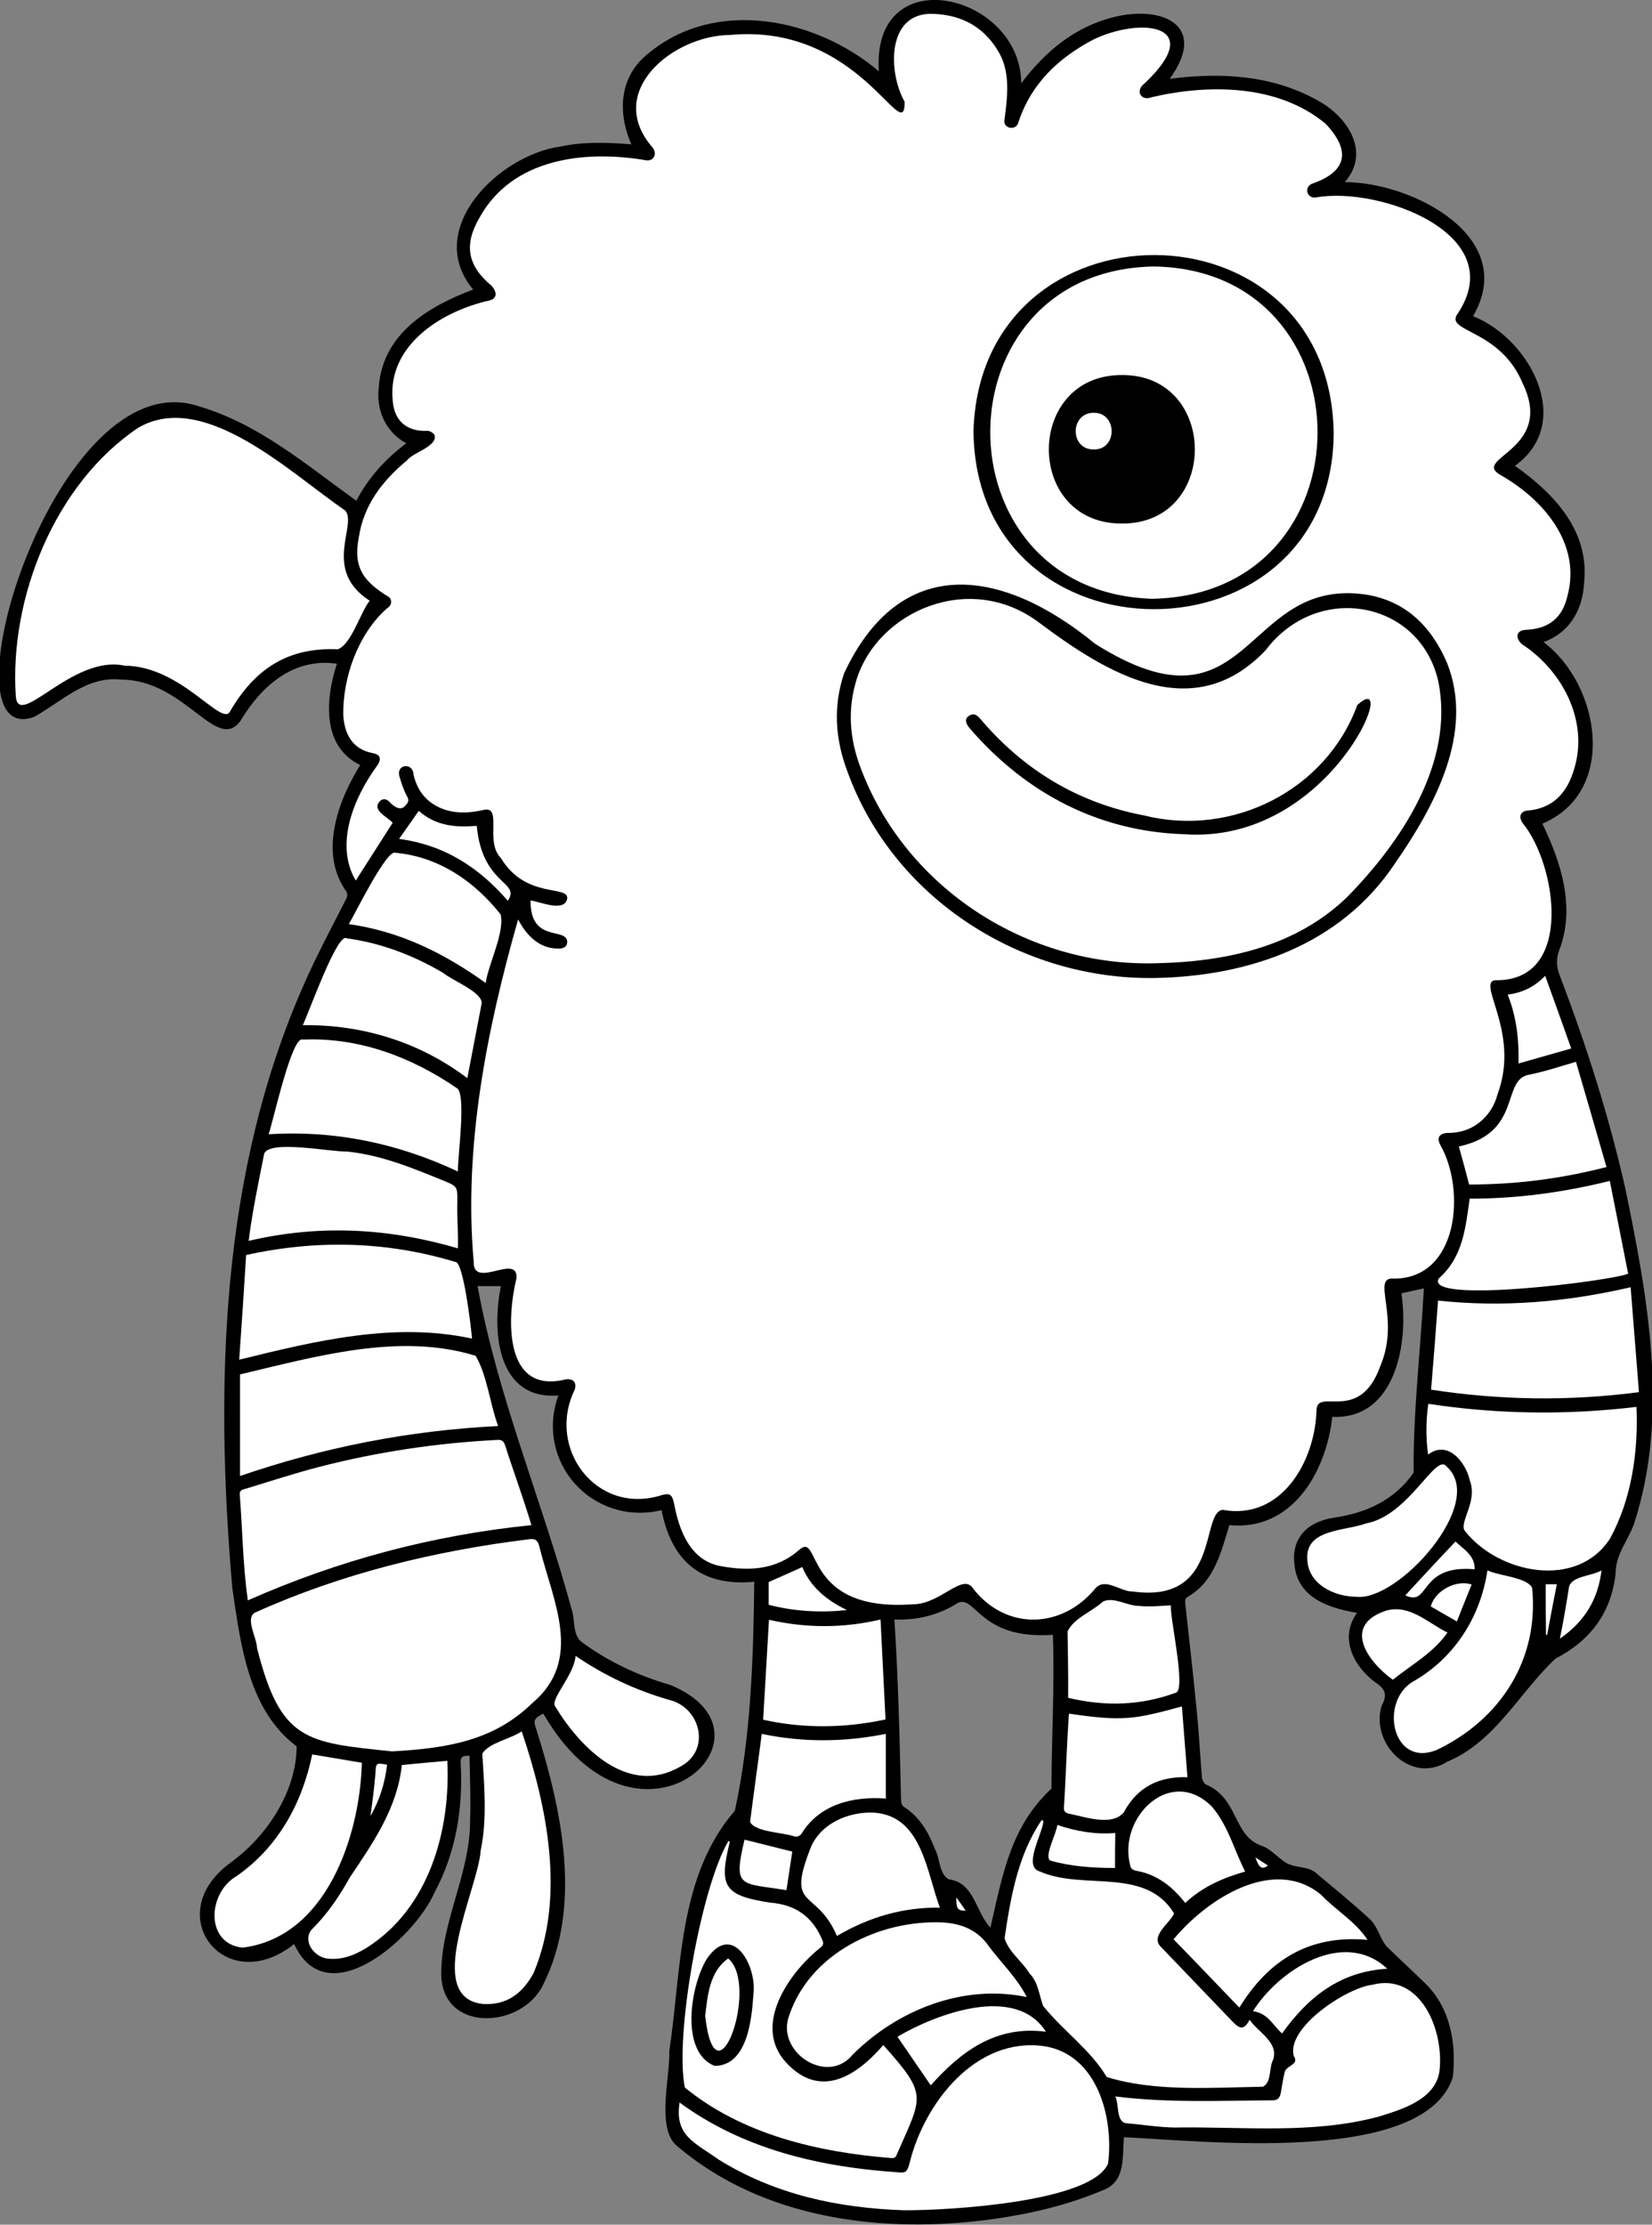 <?xml version="1.0" encoding="utf-8"?>
<!-- Generator: Adobe Illustrator 26.0.0, SVG Export Plug-In . SVG Version: 6.00 Build 0)  -->
<svg version="1.1" id="Capa_1" xmlns="http://www.w3.org/2000/svg" xmlns:xlink="http://www.w3.org/1999/xlink" x="0px" y="0px"
	 viewBox="0 0 595.3 801.4" style="enable-background:new 0 0 595.3 801.4;" xml:space="preserve">
<rect x="0" y="0" width="595.3" height="801.4" fill="#808080" stroke="none"/>
<style type="text/css">
	.st0{fill:#FFFFFF;}
</style>
<g>
	<path d="M585.7,428.2c-5.9-26.1-14-51.5-23.5-76.4c-1.3-3.3-1.6-6.1-0.3-9.6c5.9-15.3,0.6-31.6-6.1-45.5
		c27.3-11.5,20.8-50.1,0.4-65.4c9.3-3.3,14.1-11.6,14.6-21c2.2-18.8-10.6-32.4-24.9-42.5c21.7-15.6,5.3-45.9-15.1-53.9
		c16.7-28.5-22-48.3-46.2-48.3c9.4-10.7,1.1-23.4-9.4-29.2c-16.5-9.4-35.3-10.4-53.7-8c13.9-19.1-2.4-26.7-20.3-22.2
		C387.2,9.7,376.6,18.6,368,30c-0.1-32.3-54-45.3-51.3-4.3C294.3,6.6,258-1,233.7,19.2c-10.5,8.2-11.3,21.1-6.2,32.8
		c-8.6-0.7-17.2-1-25.6,0.8c-22.3,3.1-49.4,29.9-31.4,51.5c-16.2,6.1-32.6,15.9-34,35.1c-1,7.9,2.1,16,9.9,20.3
		c-7.5,5.6-13.6,12.3-18,20.7c-17.8-12.8-34.9-27.5-56.3-33.9C20,128.3-22.6,271.2,12.4,258.2c9.8-5.5,18.9-14.7,31-13.4
		c23.3-0.1,34.7,26.8,43.3,14.8c7.5-12.5,19.1-22.8,34.7-20.5c-4.1,12.6-5.6,29.7,8.4,36.5c-7.9,12.6-14.7,31.2-5.5,44.8
		c1,1.3,1.1,2.2,0.3,3.7c-5.1,10-10.4,19.9-14.9,30.1C79.4,422.4,77.4,498.6,83.7,572c3,20.2,5.7,44,23.2,57.1
		c-0.1,16.3-10.7,32.5-24.1,42.1c-25.2,18.7-1.5,48.8,23.2,29.1c11.9,25.9,43.5-2.3,50.6-18.6c7.8-14.6,10.3-30.4,9.4-46.7
		c-0.1-2.3,0.9-2.6,3.2-2.5c0.1,7.8,0.5,15.5,0.2,23.2c0.1,19.1-10.4,36.3-10.4,55.3c0.1,21.2,28.5,20,36.5,4.4
		c14.5-28.4,7-63.2-2.2-92.3c-1.2-3.4-1-4,2.5-5.8c33.5,58.2,89.2,7.6,45.8-10.3c-11.7-3.4-22.6-8.5-32.4-15.8
		c-3-3-1.9-8.1-3.3-11.8c-10.6-38.9-26.6-76.3-33.8-116.1c3,0,5.6,0,8.4,0c-3.4,16.7-1.2,41.1,20.7,39.4
		c-8.6,24.1,12.4,47.2,37.2,41.3c3.6,18.5,14.4,27.6,33.4,25.8c-0.3,27.4-1.2,56-7,82.5c-20.5,23.6-19.2,57.2-23.6,86.5
		c0.3,9.3-4.8,27.9,2.7,34.2c31.2,26.6,74.5,31.8,113.8,26.4c13.6-1.9,26.9-5,39.7-10.4c8.3-3.1,7-11.8,7.6-19.1
		c27.7,1.2,107.9,10.4,118.5-21.5c1.4-12-0.8-25-9.8-33.8c-4.7-4.6-9.5-9-14.1-13.5c-2.3-2.8-3.2-7.1-5.8-9.6
		c-6.1-5.6-12.5-10.9-18.9-16.2c-3.4-3.5-8.3-2-12-4.6c-2.8-1.9-5.2-4.8-8.3-5.8c-10.4-3.6-8.1-17-20.1-22.1
		c-0.7-0.4-1.3-1.7-1.4-2.6c-0.6-7.5-1-15-1.7-22.4c-1.3-13.4-2.8-26.8-4.3-40.2c-0.1-1.2,0-1.9,1.1-2.5
		c9.4-5.5,11.8-15.9,14.8-25.7c22.7,2.2,34.9-19.2,37.1-39c22.9,1,27.6-26.8,24.9-44.5c2.8-0.6,5.4-1.2,8.1-1.8
		c-1.2,22.1-3.9,44.7-3.7,66.4c-6.9,9.9-17,14.5-28.6,16.2c-10.1,1.5-15.6,7.7-14.3,17.2c1.2,11.7,12.4,15.4,22.5,17.1
		c-6.6,9.2-1.1,19.6,7.1,25.4c3.4,2.3,3.7,4.5,1.8,8c-4.2,13.7,10.5,28.4,23.5,20.3c17.6-7.4,25.9-24.8,39.1-37.2
		c12.6-6.5,20.2-16.6,21.7-30.8c0-6.8,4.4-11.6,6.6-17.7C601.6,509.8,593.8,467.4,585.7,428.2z M378.9,644.3
		c-14.8,13.8-17.6,31-22,50.1c-5.4-5.7-5.8-16.3-15-17.4c-3.6-2-3.1-7.6-5-10.9c-2.3-6.1-5.5-11.6-11.3-15.3
		c-0.6-0.4-0.9-1.5-0.9-2.2c-0.5-21.8-1-43.4-2.4-65.2c8.3,0.3,16-1.6,22.9-6c6.4-2.9,7.9,13.4,34.2,11.5
		C380.1,607.1,378.9,625.9,378.9,644.3z M488.8,580.8C488.7,580.7,488.8,580.8,488.8,580.8L488.8,580.8z"/>
	<path class="st0" d="M186.7,331.2c3,5.8,7.8,10.7,14.7,10.5c1.7,0,3-0.6,3-2.5c-0.3-5.3-13.4,0.6-13.2-14.8
		c3.5,0.4,12.2,4.4,13.2-0.7c0.5-5-14.9,0.3-23.9-14.6c-6.1-6.1,1.1-19.6-6.8-17.2c-4.3,0.9-8.7,1.2-13-0.1
		c-6.3-2-10.2-6.3-11.7-12.8c-0.1-4.4-6.5-3.9-5,0.9c0.7,2.4,1.5,4.8,2.7,7c1.1,1.9-0.2,2.8-1.1,3.8c-1.7,1.3-4-0.4-5.2-1.8
		c-1.1-1.1-2.3-1.4-3.5-0.3c-3.1,3.3,2.7,5.6,4.6,7.8c-4.3,6.7-8.7,13.6-13.3,20.8c-7.7-13-0.7-29.8,7.5-41.1
		c1.9-2.5,1.5-4.3-1.4-4.8c-7.4-1.4-10.2-7-10.6-13.7c-0.2-13.7,5.4-29.3,15.7-38.4c1.6-0.9,2.1-2.8,0.8-4.1
		c-8.9-5.4-13.1-10.4-10.9-21.5c1.7-11.6,8.5-20.4,17.3-27.7c2.2-3,11.1-5,10-9.2c-0.5-0.8-1.8-1.6-2.8-1.5
		c-7.2,0.3-11.8-3.6-12.3-11c-1.9-19.8,17.5-32,34.6-35.9c3.4-0.7,2.9-3.3,1-5.4c-8.7-7.2-10-14.8-4.3-24.5
		c11.8-21.4,37.8-24.4,59.8-20.7c3,0.6,4.3-2.3,2.6-4.5c-17.6-20.1,7.3-40.5,27.9-40.6C309.8,8.2,326,53.7,326,36.7
		c-6.1-10.8-6.5-32.5,10.4-31.7c10.6,0.4,18.8,5.1,23.9,14.5c3.8,7.2,2.7,15.6,1.7,23.4c-0.9,3.4,4.2,4.5,5,1.1
		c4.6-13.9,14.4-23.1,26.9-29.7C411,6,435,8.7,412.5,30c-3.6,2.6-1.4,6.6,2.6,5c20.7-4.8,45.6-4.6,62.6,9.6
		c8.8,9.3,8.1,16.9-4.4,21.4c-3.7,1-2.5,5.8,1.1,5.1c22.5-4,70.2,13.2,50.8,42c-4.7,6.6,15.3,5.3,23.5,25c11.7,24.1-18.8,26.9-8,33
		c15.3,8.7,29.1,24.6,24.2,43.3c-1.8,8.2-6.8,12.2-15.3,12.5c-4.3,0.4-3,4.3-0.2,5.8c14.5,10,23.5,28.4,17.4,45.7
		c-2.6,7.8-7.7,12.9-16.4,13.6c-2.5,0.2-3.3,2.3-1.7,4.5c12.2,14.9,18.5,56.3-9,56.6c-9-0.6,8.5,18,0,40.9
		c-2.1,8.3-9.1,14.3-18,14.1c-3.1,0.2-4.1,1.7-2.6,4.5c9.1,16.1,6.5,47.8-16.6,48c-8.9-1,2.4,13.8-5.1,31.5
		c-7.6,21.2-23,7.3-23,16.1c-0.6,18.4-12.7,39.5-33.8,35.7c-8.1,0.8-0.6,33.9-32.5,29.4c-4.4,0.1-9.8-5.2-13.4-1.1
		c-12,14.6-32.1,15.3-44,0.1c-3.7-6-11.8,5.6-21.6,5.6c-40.2,3-33.2-26.6-41.1-19.6c-8.3,7.3-18.1,7.7-28.1,5.9
		c-11.1-1.9-15.2-12.8-17-22.6c-0.7-3.3-1.6-3.9-4.8-2.9c-23.3,7.1-41.3-17-31-38.1c0.8-2.7-0.6-4.1-3.3-3.7
		c-22.1,5.5-21.3-21.6-17.7-36.4c0.7-9.3-15.6,4.1-15.4-5.9C167,413,175.4,371,186.7,331.2z M416.5,352.3c33.7-0.7,66.5-11.9,86-41
		c14.3-20.6,29-47.3,18.9-72.6c-5.7-13.2-15.1-22.5-29.8-24.6c-44.1-5.9-40.6,53.4-97,17.8c-33.9-27.8-70.3-32.4-90.4,10.6
		c-4.1,12-3.2,23.9,1.2,35.5C322,323.8,368.3,353.2,416.5,352.3z M480.6,155.9c-1.4-85.2-127.2-85.3-129.8-0.7
		C351.5,241,480.2,240.5,480.6,155.9z"/>
	<path class="st0" d="M133.2,216.4c-3.6,4.8-6.6,15.7-11.5,17.5c-17.9-0.8-29.8,7-38.7,22.2c-2.8,6.4-17.4-16.2-38.1-16.3
		C26.1,235.7,6.6,263,5.7,250.8c-2.4-35.4,14.1-76.6,44.1-96.7c23.9-14,55.5,16.9,74.6,29.8C128.9,189.1,115.9,205.2,133.2,216.4z"
		/>
	<path class="st0" d="M141.3,630.9c-31.1-3.2-40.2-3.7-48.7-37.3c0-3.5-4.4-10.7-0.7-12.7c31.3-14.1,64.6-22.2,98.6-26.4
		c2.1-0.3,3.2,0.1,3.8,2.4c4.8,19.7,16.3,41-2.7,56.8C177.6,627.3,160.5,629.8,141.3,630.9z"/>
	<path class="st0" d="M376,656c-0.3,4.6-7.6,16.5-1.2,18.2c15.7,6.9,37.9-1.9,48.3,15.1c-1.7,3.7-8.9,8.2-4.6,12.2
		c8.6,9,17.3,18,25.9,27c2.6,2.7,4.1,2.5,5.9-0.9c3.1,4.5,10.5,8.1,8.5,14.3c-1.6,2.9-0.5,8.2-3.7,9.8c-18.4,0.3-38.9,1.9-56.3-3.5
		c-5.9-9.9-15.7-16.6-22.9-25.6c-1.5-4-1.7-8.4-4.9-11.7c-2.6-4.3-7.6-7.8-9-12.7c2.2-14.8,4.8-30,13.4-42.6
		C375.6,655.8,375.8,655.9,376,656z"/>
	<path class="st0" d="M244.9,757.4c22.9,16.8,50.4,23.2,78.3,25.1c3.3,0.4,3.7-0.1,4.6-3.4c5.3-21.6,23.9-45.5,48.5-42
		c19.1,3,25.1,25.6,23,42.3c-6.1,14.1-58.6,16.9-73.6,16.8c-23.6-0.8-46.4-5.6-66.8-18.3C250.4,771.8,243,769.4,244.9,757.4z"/>
	<path class="st0" d="M191.5,549.4C156,553,122.1,562,89.3,576.5c-1.8-12.8-1.9-25.3-2.9-38.1c-0.1-1.7,1.1-1.8,2.1-2.1
		c8.9-2.7,17.7-5.6,26.6-7.9c21-5.4,42.4-8.6,64.1-9.7c1.6-0.1,2.3,0.4,2.8,1.9C185.1,530.3,188.6,539.7,191.5,549.4z"/>
	<path class="st0" d="M263,663.4c-3.9,16-2.5,19.4,14.6,22c9.1,0.7,15.2,5.1,18.7,13.4c0.6,1.3,0.4,2-0.8,2.9
		c-11.3,9.1-24.3,27.8-12.4,41.1c12.4,13.6,25.5,5.1,35.2-6.1c16.2,18.1,14.1,18.3,5,39.1c-0.4,1.1-0.7,1.7-2.1,1.6
		c-26.3-2.1-53.6-8.4-74.4-25.4c-3.8-18.1,5.8-72.3,15.7-88.8C262.7,663.3,262.9,663.3,263,663.4z M271.5,718.3
		c1.3-10.1-7.5-26.1-16.7-12.8c-5.9,9.3-10,33.6,2.7,38.7C269.4,744.1,270.9,727.3,271.5,718.3z"/>
	<path class="st0" d="M514.6,524c-0.8-6.2-0.8-12.1,0.1-18.3c25,3.8,50,4.1,75,1.1c0.7,16-1.7,33.1-9.5,47.4
		c-11.9,18.5-40.3,12.7-52.4-2.8c-2-3.2,4.7-10.5,1.9-17.9C528.3,526.9,521.8,518.5,514.6,524z"/>
	<path class="st0" d="M179.5,513.7c-32,1.6-62.7,7.6-93,18c0-12.3,0-24.3,0-36.6c27.2-6.4,57.4-15.2,84.9-6.7
		C175.6,495.6,176.4,505.2,179.5,513.7z"/>
	<path class="st0" d="M401.9,755.2c19.1,2.4,37.8,1.5,56.8,1.4c2,0,2.6-1.3,2.9-3c0.4-2.5,0.8-5,1.4-7.4c0.9-2.3,5.3-2.5,3.2-5.6
		c-2.7-10.2,19-24.5,28.2-25.6c17.5-4.6,26.1,16.4,24.3,31.2c-1.5,10.1-13.5,13.7-22,16.3c-23.9,6.4-49,3.5-73.5,3.9
		c-5.9-0.1-11.8-1.1-17.7-1.6C402.2,763.9,403.3,758.1,401.9,755.2z"/>
	<path class="st0" d="M170.1,482.2c-28.2-6.1-56.6,0.9-83.9,7.6c0.9-12.6,1.7-25,2.5-37.7c25.3-5.6,50.7-5,75.4,2.5
		C167,454.4,169.8,478.6,170.1,482.2z"/>
	<path class="st0" d="M515.7,500.6c0.9-10.8,1.7-21.3,2.5-32.1c23.1,2.5,46.1,0.6,69.4-4.8c1,12.8,2,25.2,3,37.8
		C565.2,504.8,540.4,504.4,515.7,500.6z"/>
	<path class="st0" d="M370,719.4c-22.9-4.8-46.5,4.6-62.7,20.7c-9.2,11.4-27.9-1-22.9-14.1c7.5-22.3,32.3-34.3,54.8-33.5
		c6.4,0.3,12.2,2.2,16.4,7.6C360.3,706.7,366.3,712.1,370,719.4z"/>
	<path class="st0" d="M188,623.7c9.2,27.2,15.8,59.6,4.3,87c-3.9,7.2-9.5,11.7-18.2,11.2c-22-2.2-1.7-41.8-0.9-55.2
		c2.4-11.5,1.3-23.4,0.6-35C176.2,627.8,183.8,626.5,188,623.7z"/>
	<path class="st0" d="M165,422c-21.6-10.1-44.1-14.9-68.2-13.4c1.6-4.5,8.4-35.8,12.3-34.1c20.1-0.9,39,6.2,55.4,17.4
		C168.2,393.5,164.9,416.7,165,422z"/>
	<path class="st0" d="M165,449.7c-24.8-7.3-49.8-8.7-75.4-2.7c1.4-11,3.5-20.8,5.6-31.4c1.9-5.1,24.1-0.6,29.6-0.8
		c12.4,1.2,23.7,5.9,35,10.5c5.1,2.1,5,2.1,5,7.6C164.6,438.6,165.2,444,165,449.7z"/>
	<path class="st0" d="M580.1,425.4c2.2,11.2,4.4,22.1,6.6,33.4c-5,2.5-74,11.2-68.2,1.7c8.7-7.7,9.6-18.2,11.1-28.7
		C546.5,431.8,563.2,429.6,580.1,425.4z"/>
	<path class="st0" d="M112.5,632c6.1,1,11.8,2,17.9,3c-0.7,26.5-12.9,62.9-43,66.6c-13.5-1.4-12.7-19.7-2.1-25.8
		C100.2,665.4,108.9,649.6,112.5,632z"/>
	<path class="st0" d="M168.4,388.4c-17.1-13-37.9-19.4-59.3-19.1c2-4,12.5-33.6,15.8-31.3c12.5,1.7,23.9,6.1,34.7,12.4
		c3.3,2.8,13.9,6.8,14,10.9C171.9,370.2,170.2,379.1,168.4,388.4z"/>
	<path class="st0" d="M536,565.7c4.2,2,14.3,2.5,16.1,6.3c2.6,25.6-11.3,47.3-34.2,58.3c-16.4,6.9-21.2-18-8.1-24.9
		C524.3,596.9,533.5,582.4,536,565.7z"/>
	<path class="st0" d="M144.8,635.8c5.3-0.5,10.5-1,16.4-1.5c1.2,25.2-6.6,53.1-29,67.3c-4.2,2.6-8.6,4.4-13.6,4
		c-5.1-0.2-9.7-6.1-6.4-10.4c5.6-5.5,10-11.9,13.8-18.8C134.4,663.9,143.2,651.3,144.8,635.8z"/>
	<path class="st0" d="M446.6,723.2c-7.9-8.2-15.7-16.4-23.7-24.6c11.8-14.3,35.9-30.2,53.1-16.1c5.4,5.7,12.4,9.6,16.8,16.3
		C471.8,696.9,457.2,706,446.6,723.2z"/>
	<path class="st0" d="M319.1,619.4c-15,3.2-29.6,3.3-44.1,0.1c0.7-12.1,1.4-24,2.1-36c13.3,3,26.5,3.1,40.2-0.1
		C317.9,595.4,318.5,607.3,319.1,619.4z"/>
	<path class="st0" d="M338.7,687.2c-13.3-0.2-25.6,3.4-37.1,10.2c-7.6-17.7-18.8-8.7-9.1-32.7c4.7-9.4,15.5-12.2,22.8-11.7
		C332.3,654.4,333.9,674.5,338.7,687.2z"/>
	<path class="st0" d="M578.9,420.4c-16.6,4.3-33,6.3-49.5,6.3c-1.2-4.6-2.4-9.1-3.7-13.7c23.2-5,15-24.3,25.5-25.9
		c5.5-1.1,10.8-2.9,16.7-4.6C571.6,395.1,575.2,407.6,578.9,420.4z"/>
	<path class="st0" d="M175,354.1c-14.9-10.7-30.8-18.6-49.3-21.2c2.3-3.8,13.7-27.2,16.8-25.7c15.5,1.4,28.4,10.2,37.9,22.2
		C181.9,335.9,176.2,346.7,175,354.1z"/>
	<path class="st0" d="M207.4,596.5c10.6,7.2,21.7,12.4,33.9,15.9c11.1,2.7,15,18,4,23.9c-18.8,11-36.1-6.5-45.3-21.7
		C198.3,612,207,603.2,207.4,596.5z"/>
	<path class="st0" d="M385.2,617.3c19.1,2.8,23.3,2.2,40.7-2.6c0.7,8.5,1.3,17,2,25.5c-10.3-0.3-18,3.5-22.9,12.6
		c-4.3,5.3-14.2,1.6-20,0.5c-1.1-0.3-1.7-0.8-1.6-2.2C384.1,639.8,384.4,628.5,385.2,617.3z"/>
	<path class="st0" d="M274.5,624.6c14.8,3.1,29.6,3,44.7,0c0,7.9,0,15.6,0,23.3c-11.7-0.9-23.9,2-30.4,12.7c-0.4,0.6-1.6,1.2-2.3,1
		c-4-1.5-14.5-1.6-16.2-5.3C271.6,645.9,273.1,635.5,274.5,624.6z"/>
	<path class="st0" d="M421.9,578.3c-0.3,4.8,5.7,30.9,1.7,31.5c-12.6,4.6-25.3,5-38.7,1.8c0.1-7.9-0.1-16-0.2-23.9
		c2.3-4.9,8.8-7.1,12.8-10.8c4-1.8,8.8,1.7,13.1,1.6C414.1,578.9,417.8,578.5,421.9,578.3z"/>
	<path class="st0" d="M488.8,575.2c-7.9,0-17.3-4.4-17.7-13.3c-0.9-11.2,13.5-10.3,21.1-13.1c15.7-2.9,25.2-25.8,29.1-20.5
		C536,541.4,503.7,577,488.8,575.2z"/>
	<path class="st0" d="M448.7,674.2c-7.9,2.2-15.4,5.5-21.6,11.3c-4.6-5.9-10.2-10.3-17.7-11.6c-1.3-0.3-2-0.8-2.2-2.2
		c-4.3-17.1,14.6-35.7,29.4-21C442.5,657.4,444.6,666.2,448.7,674.2z"/>
	<path class="st0" d="M323.4,733.7c14.1-8.3,42.6-19,53.5-1.8c-18.1-2.4-30.7,7.2-41.5,19.3C331.5,745.5,327.5,739.7,323.4,733.7z"
		/>
	<path class="st0" d="M499.9,709.2c-17.1,1-28.6,10.3-37.9,23.3c-3.2-2.7-5-7.3-10.5-8C460.9,709.5,484.3,694.6,499.9,709.2z"/>
	<path class="st0" d="M501.9,605.1c-9.4-6.8-18.2-19.7-2.4-24.9c8.4-2.4,15,4.4,22.1,7.9C516.5,595.4,508.9,599.5,501.9,605.1z"/>
	<path class="st0" d="M556.8,351.5c3.2,8.9,6.3,17.4,9.4,26.2c-6.4,1.8-12.6,3.6-19,5.4c0.2-8.6-0.7-16.7-3.9-24.8
		C548.5,357.6,552.9,355.6,556.8,351.5z"/>
	<path class="st0" d="M171.8,297.5c2,21.6,16,19.9,11.2,27c-10.3-11.9-22.7-20.1-39.2-22.3c2.5-3.5,4.7-6.7,7.1-10.1
		C157.2,297.7,164.6,298.1,171.8,297.5z"/>
	<path class="st0" d="M401.8,672.9c-7.9,0-15.6-0.5-23.1-2.6c-2.9-0.9,2.1-9.9,2.3-12.9c6.8,2.3,13.7,3.5,20.9,2.9
		C401.8,664.5,401.8,668.5,401.8,672.9z"/>
	<path class="st0" d="M268.3,662.7c5.9,1.5,11.6,2.9,17.2,4.3c-0.7,4.5-1.4,9.2-2.1,13.9C267,678.2,264,680.5,268.3,662.7z"/>
	<path class="st0" d="M277,578.1c0-3,0-5.8,0-8.2c4.1-1.8,7.9-3.5,12.1-5.4c3,7.2,8.8,12,16.1,15.5C295.7,581,286.3,580.5,277,578.1
		z"/>
	<path class="st0" d="M577.1,565.7c-1.2,10.3-6,18.4-15,24.6c1.3-6.3,2.3-12.3,3.3-18.6C566.3,567.7,573.6,567.8,577.1,565.7z"/>
	<path class="st0" d="M524.5,555.3c3,2.9,7,5,6.9,10c-20.5-1.8-15.9,13.7-25,9.4C512.3,568.3,518.3,561.8,524.5,555.3z"/>
	<path class="st0" d="M530.3,570.8c-1.7,4.3-3.5,8.6-5.3,13.3c-3.5-2-6.5-3.7-9.4-5.4C517,573,524.8,568.9,530.3,570.8z"/>
	<path class="st0" d="M139.5,635.7c-0.8,6.6-2.7,12.8-6,18.5c0.7-5.1,1.4-10.3,1.8-15.5C135.5,635,135.5,635,139.5,635.7z"/>
	<path class="st0" d="M557,570.7c1.3,0,2.3,0,4,0c-1.2,6.2-2.4,12.2-3.5,18.3c-0.1,0-0.3-0.1-0.4-0.1C557,582.9,557,576.9,557,570.7
		z"/>
	<path class="st0" d="M348,688.3c-3,0-3.4-0.7-3.4-4.8C345.8,685.1,346.9,686.7,348,688.3z"/>
	<path class="st0" d="M452.4,669.1c1.8,1.2,3.1,2,4.5,2.9C454.8,673.7,453.6,672.8,452.4,669.1z"/>
	<path class="st0" d="M416.3,347c-45.9,1.2-89.8-26.9-106.1-70.2c-4-10.4-4.9-21-1.6-31.8c7.7-25,41.1-39.5,66-20.6
		c24.6,18.4,55.5,37.2,81.5,9.8c18.7-24.8,55.7-17.8,62.2,11.3c5.9,29.1-13.3,57.7-32.8,77.6C466.8,341.2,441.5,346.5,416.3,347z
		 M426.4,300.5c53.3,4,78.8-61.4,62.7-46.5c-11.3,30.8-45.1,47.6-76.6,39.8c-23.9-4.5-43.5-16.3-59.2-34.8c-1.2-1.4-2.4-2.3-4.2-1.1
		c-1.4,1-1.3,2.4,0.2,4.3C370.1,286.4,396.7,299.5,426.4,300.5z"/>
	<path class="st0" d="M415.8,96c78.6,1.2,78.9,118.4-0.7,119.7C337.1,213.1,337.5,97.3,415.8,96z M404.2,188.6
		c35.2,0.2,35-53.5,0.3-53.5C369.3,134.8,369,188.6,404.2,188.6z"/>
	<path class="st0" d="M254.1,726.2c0.9-7.5,1.6-16,8.3-20.7C273.8,715,258,760.2,254.1,726.2z"/>
	<path class="st0" d="M394.1,161.9c-8.7,0.1-8.6-13.4,0.2-13.2C402.7,148.8,402.7,162.1,394.1,161.9z"/>
</g>
</svg>
